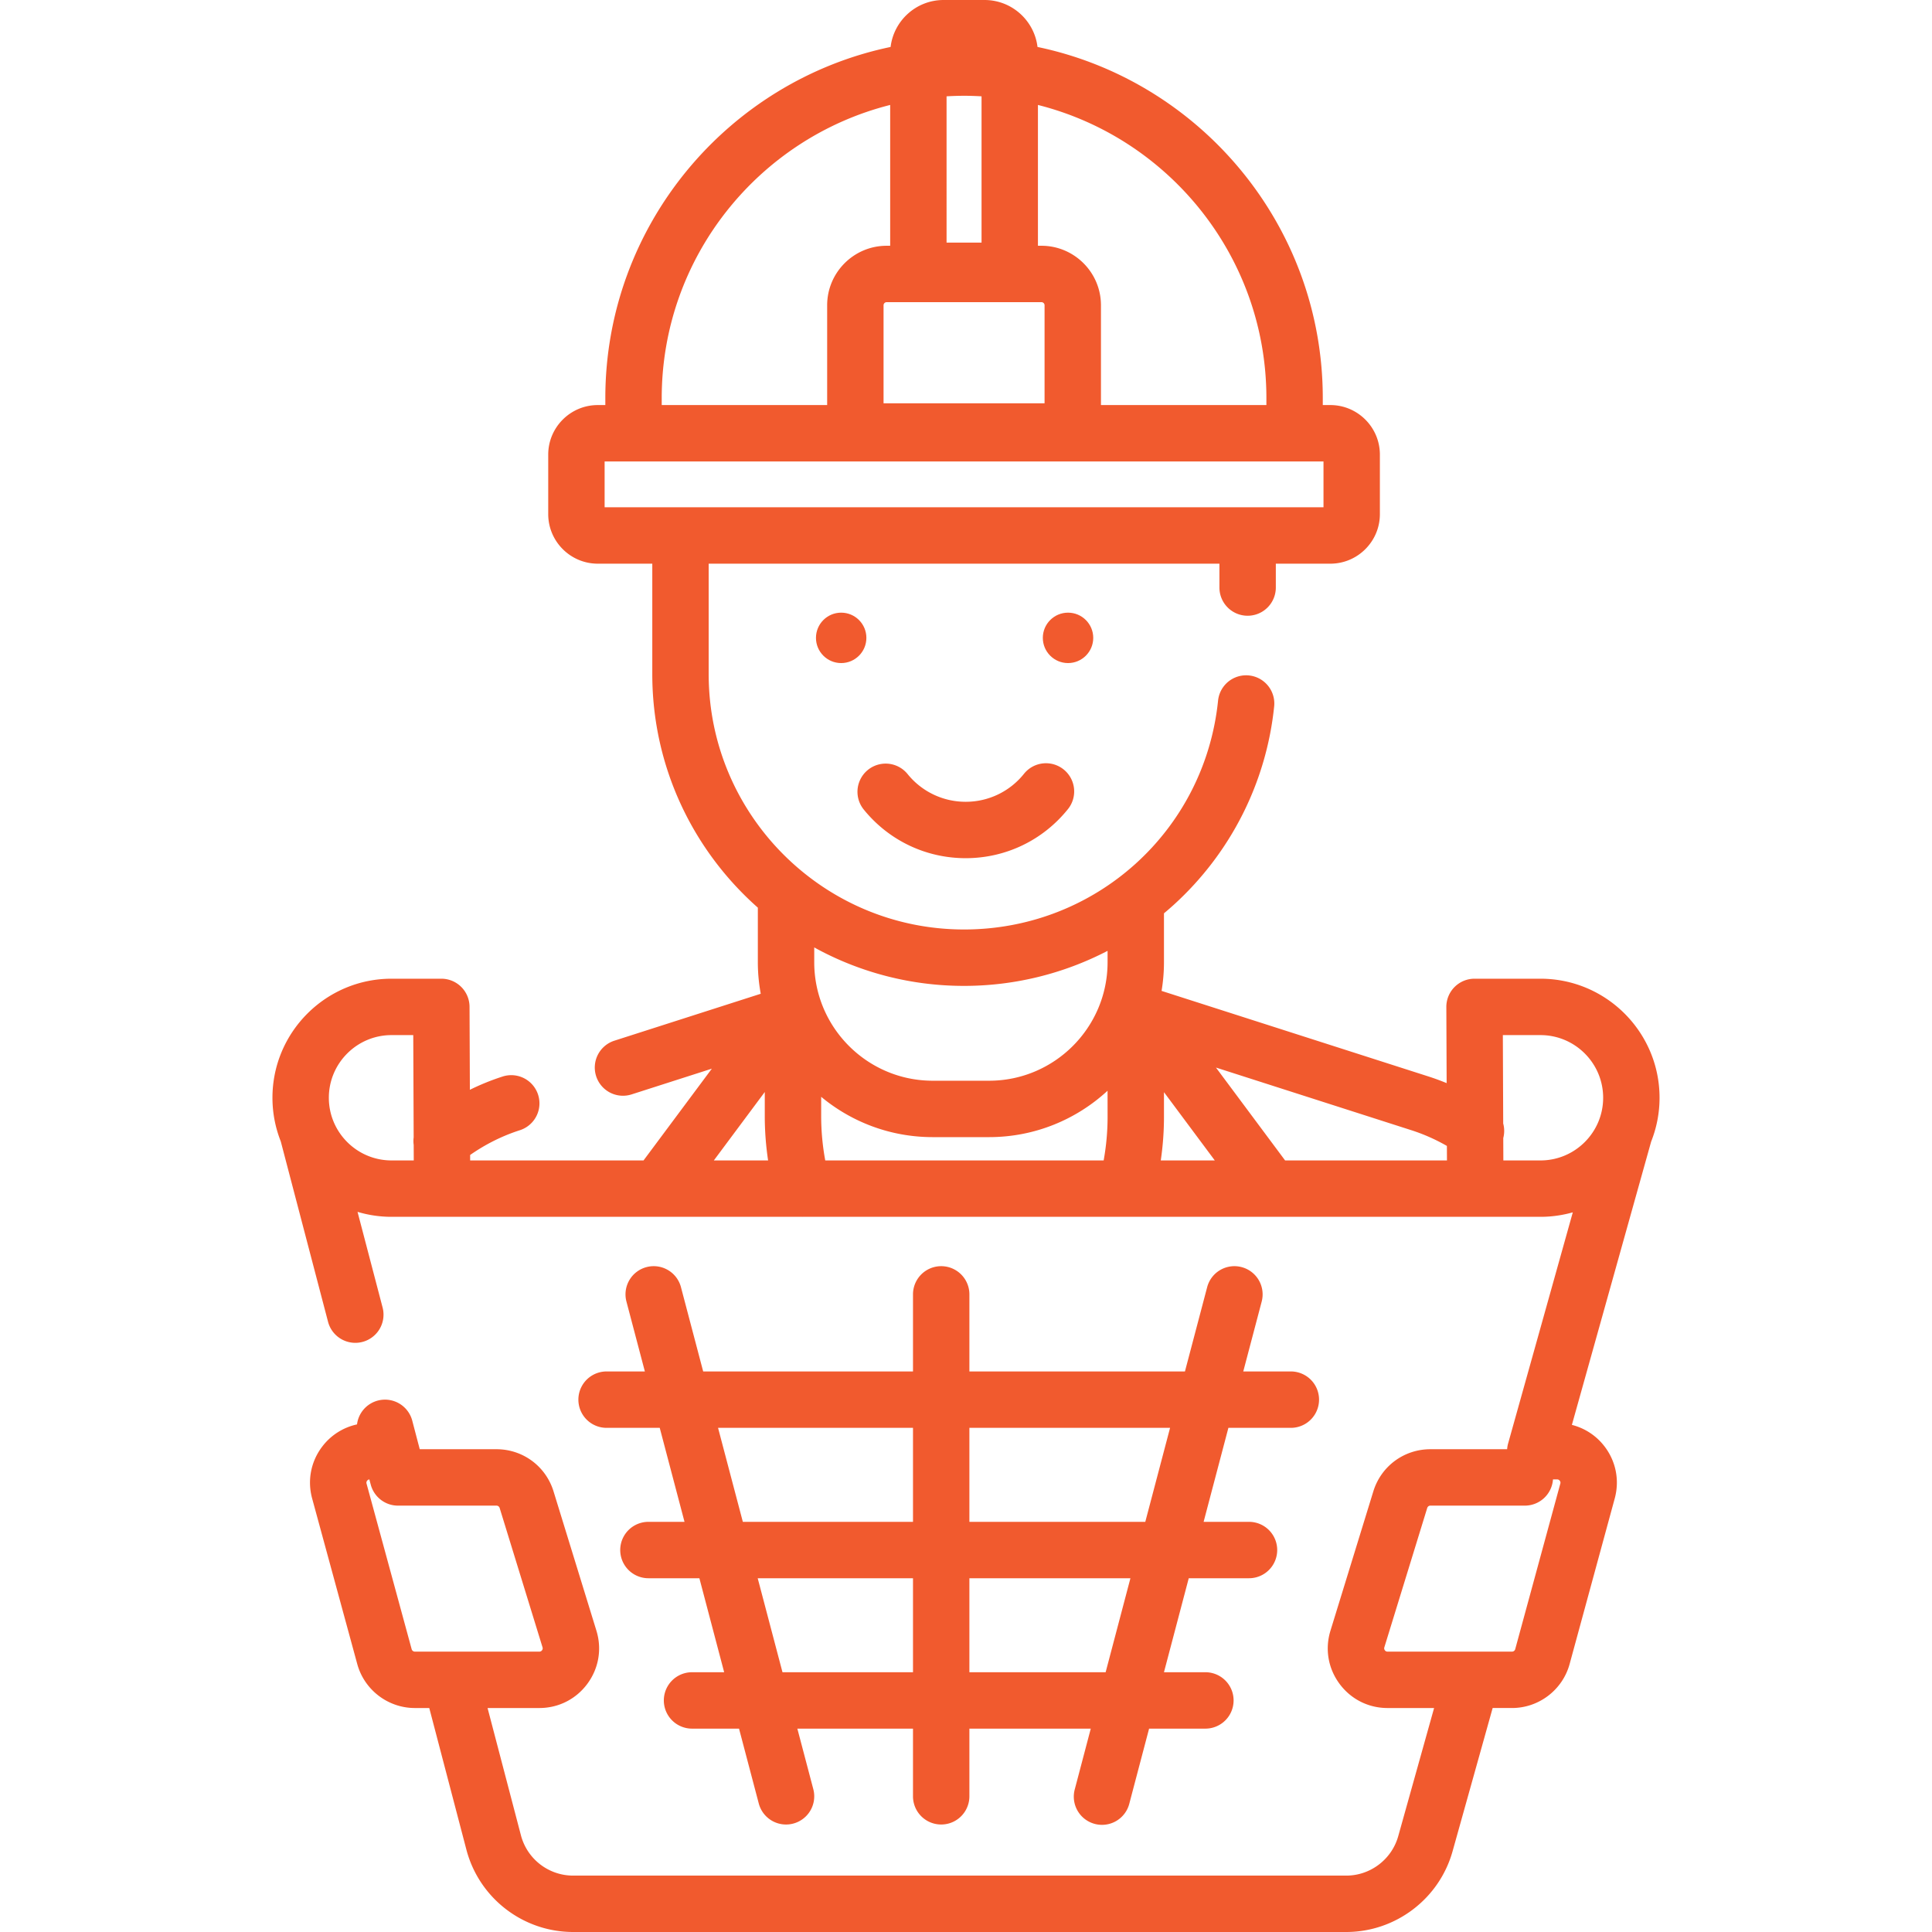 <svg xmlns="http://www.w3.org/2000/svg" xmlns:xlink="http://www.w3.org/1999/xlink" width="124" height="124" x="0" y="0" viewBox="0 0 511.998 511.998" style="enable-background:new 0 0 512 512" xml:space="preserve" class=""><g><circle cx="222.919" cy="169.04" r="6.68" fill="#F15A2E" opacity="1" data-original="#000000" class=""></circle><circle cx="283.039" cy="169.04" r="6.68" fill="#F15A2E" opacity="1" data-original="#000000" class=""></circle><path d="M281.871 203.911a7.472 7.472 0 0 0-10.505 1.151 19.723 19.723 0 0 1-15.452 7.419 19.735 19.735 0 0 1-15.396-7.349 7.472 7.472 0 1 0-11.614 9.406c6.634 8.19 16.479 12.888 27.01 12.888 10.592 0 20.472-4.742 27.108-13.01a7.472 7.472 0 0 0-1.151-10.505z" fill="#F15A2E" opacity="1" data-original="#000000" class=""></path><path d="M439.796 290.919c0-17.398-14.154-31.552-31.553-31.552h-17.477a7.473 7.473 0 0 0-7.473 7.502l.081 20.17a63.422 63.422 0 0 0-4.779-1.754l-70.766-22.688c.41-2.474.633-5.01.633-7.599v-12.961a83.501 83.501 0 0 0 2.575-2.234c15.123-13.745 24.584-32.468 26.641-52.719a7.473 7.473 0 0 0-14.868-1.51c-3.517 34.632-32.461 60.748-67.327 60.748-37.317 0-67.677-30.36-67.677-67.677V149.38h135.353v6.325a7.473 7.473 0 0 0 14.946 0v-6.325h14.441c7.244 0 13.137-5.893 13.137-13.137v-15.762c0-7.243-5.893-13.136-13.137-13.136h-1.996v-1.84c0-45.75-32.485-84.052-75.6-93.06-.844-7-6.81-12.445-14.034-12.445h-10.863c-7.224 0-13.19 5.445-14.036 12.445-43.115 9.008-75.6 47.31-75.6 93.06v1.84h-1.997c-7.243 0-13.136 5.893-13.136 13.136v15.762c0 7.244 5.893 13.137 13.136 13.137h14.442v29.267c0 24.618 10.835 46.741 27.972 61.891v14.461c0 2.855.273 5.645.769 8.358l-38.762 12.428a7.473 7.473 0 1 0 4.564 14.232l21.241-6.81-18.103 24.319h-45.947l-.006-1.447c4.102-2.858 8.518-5.067 13.18-6.562a7.472 7.472 0 1 0-4.563-14.231 63.613 63.613 0 0 0-8.686 3.52l-.089-21.997a7.473 7.473 0 0 0-7.473-7.443h-13.205c-17.398 0-31.552 14.154-31.552 31.552 0 4.082.788 7.981 2.205 11.565l12.527 47.802a7.476 7.476 0 0 0 7.224 5.58 7.472 7.472 0 0 0 7.233-9.369l-6.641-25.342a31.436 31.436 0 0 0 9.004 1.316h108.958l.03.002.036-.002h195.465c2.968 0 5.838-.421 8.563-1.19l-17.14 61.253a7.467 7.467 0 0 0-.26 1.525h-20.331c-6.993 0-13.073 4.49-15.131 11.175l-11.361 36.921c-1.493 4.852-.62 9.978 2.397 14.062 3.016 4.084 7.658 6.426 12.734 6.426h12.335l-9.503 33.96c-1.722 6.154-7.388 10.452-13.778 10.452H151.891a14.314 14.314 0 0 1-13.84-10.68l-8.841-33.732h13.716c5.077 0 9.719-2.342 12.735-6.426s3.89-9.209 2.397-14.062l-11.362-36.921c-2.057-6.684-8.138-11.175-15.131-11.175h-20.328l-.358-1.367-.022-.082-1.602-6.111a7.47 7.47 0 0 0-14.641.983 15.694 15.694 0 0 0-9.199 5.849c-3.02 3.953-4.003 8.973-2.695 13.773l11.952 43.869c1.872 6.871 8.153 11.67 15.274 11.67h3.814l9.834 37.52c3.37 12.857 15.005 21.836 28.297 21.836h204.876c13.066 0 24.649-8.787 28.171-21.37l10.629-37.987h5.126c7.121 0 13.403-4.799 15.275-11.67l11.952-43.87c1.308-4.799.325-9.82-2.695-13.773a15.714 15.714 0 0 0-8.661-5.72l21.009-75.079a31.366 31.366 0 0 0 2.223-11.61zM275.064 27.813c34.745 8.76 60.542 40.266 60.542 77.692v1.84h-43.842V80.901c0-8.696-7.075-15.771-15.771-15.771h-.929V27.813zm-24.215-2.286h.001a80.875 80.875 0 0 1 4.634-.144c1.556 0 3.1.056 4.634.144v38.767h-9.269V25.527zm25.145 54.549a.824.824 0 0 1 .825.824v25.979H234.15V80.901c0-.455.37-.825.825-.825h41.019zm-100.631 25.429c0-37.426 25.797-68.932 60.542-77.692V65.13h-.929c-8.696 0-15.771 7.075-15.771 15.771v26.444h-43.842v-1.84zm-15.133 28.929V122.29h190.509v12.144H160.23zm-56.476 173.092c-9.157 0-16.606-7.449-16.606-16.606s7.45-16.607 16.606-16.607h5.762l.109 27.103a7.482 7.482 0 0 0 .008 2.011l.017 4.099h-5.896zm85.42 0 13.499-18.133v6.404c0 3.931.302 7.85.879 11.729h-14.378zm26.605-56.448a82.099 82.099 0 0 0 39.705 10.191 82.457 82.457 0 0 0 38.034-9.284v3.013c0 17.317-14.088 31.405-31.405 31.405h-14.929c-17.317 0-31.405-14.088-31.405-31.405v-3.92zm76.699 56.449H218.7v-.001a64.751 64.751 0 0 1-1.081-11.729v-5.131c8.03 6.668 18.337 10.683 29.566 10.683h14.929c12.104 0 23.134-4.669 31.398-12.293l.007 6.958c0 3.864-.355 7.717-1.041 11.513zm15.139-.001c.556-3.809.847-7.656.847-11.513v-6.58l13.469 18.093h-14.316zm32.948 0-18.322-24.612 51.79 16.604a49.062 49.062 0 0 1 9.409 4.166l.016 3.842h-42.893zM109.947 437.698a.888.888 0 0 1-.855-.654L97.14 393.175a.833.833 0 0 1 .151-.771.83.83 0 0 1 .593-.343l.292 1.112c.008.028.021.053.029.082.779 3.295 3.733 5.749 7.266 5.749h26.094a.88.88 0 0 1 .847.625l11.362 36.922a.83.83 0 0 1-.134.787c-.266.36-.602.36-.713.36h-32.98zm303.552-44.523-11.952 43.87a.888.888 0 0 1-.855.653h-32.98c-.11 0-.447 0-.712-.36-.266-.36-.166-.681-.134-.787l11.361-36.921a.883.883 0 0 1 .847-.626H404.1a7.473 7.473 0 0 0 7.455-6.949h1.09c.108 0 .437 0 .703.348.267.349.18.667.151.772zm-5.256-85.649h-9.84l-.024-5.926a7.468 7.468 0 0 0-.016-3.856l-.094-23.431h9.974c9.157 0 16.607 7.45 16.607 16.607s-7.45 16.606-16.607 16.606z" fill="#F15A2E" opacity="1" data-original="#000000" class=""></path><path d="M342.088 363.447h-12.612l4.883-18.52a7.473 7.473 0 0 0-5.32-9.131 7.467 7.467 0 0 0-9.131 5.32l-5.887 22.331h-57.122v-20.426a7.473 7.473 0 0 0-14.946 0v20.426h-55.602l-5.888-22.331a7.47 7.47 0 0 0-9.131-5.32 7.471 7.471 0 0 0-5.32 9.131l4.883 18.52h-10.146a7.473 7.473 0 0 0 0 14.946h14.086l6.567 24.909h-9.563a7.473 7.473 0 0 0 0 14.946h13.504l6.567 24.909h-8.516a7.473 7.473 0 0 0 0 14.946h12.456l5.231 19.84a7.476 7.476 0 0 0 7.221 5.57 7.471 7.471 0 0 0 7.23-9.38l-4.226-16.029h30.646v17.935a7.473 7.473 0 0 0 14.946 0v-17.935h32.166l-4.226 16.029a7.473 7.473 0 1 0 14.451 3.81l5.231-19.84h14.922a7.473 7.473 0 0 0 0-14.946h-10.981l6.567-24.909h15.97a7.473 7.473 0 0 0 0-14.946h-12.029l6.567-24.909h16.552a7.473 7.473 0 0 0 0-14.946zm-151.797 14.946h51.662v24.909h-45.094l-6.568-24.909zm51.662 64.764h-34.587l-6.567-24.909h41.154v24.909zm51.051 0h-36.106v-24.909h42.674l-6.568 24.909zm10.508-39.855h-46.614v-24.909h53.181l-6.567 24.909z" fill="#F15A2E" opacity="1" data-original="#000000" class=""></path></g></svg>